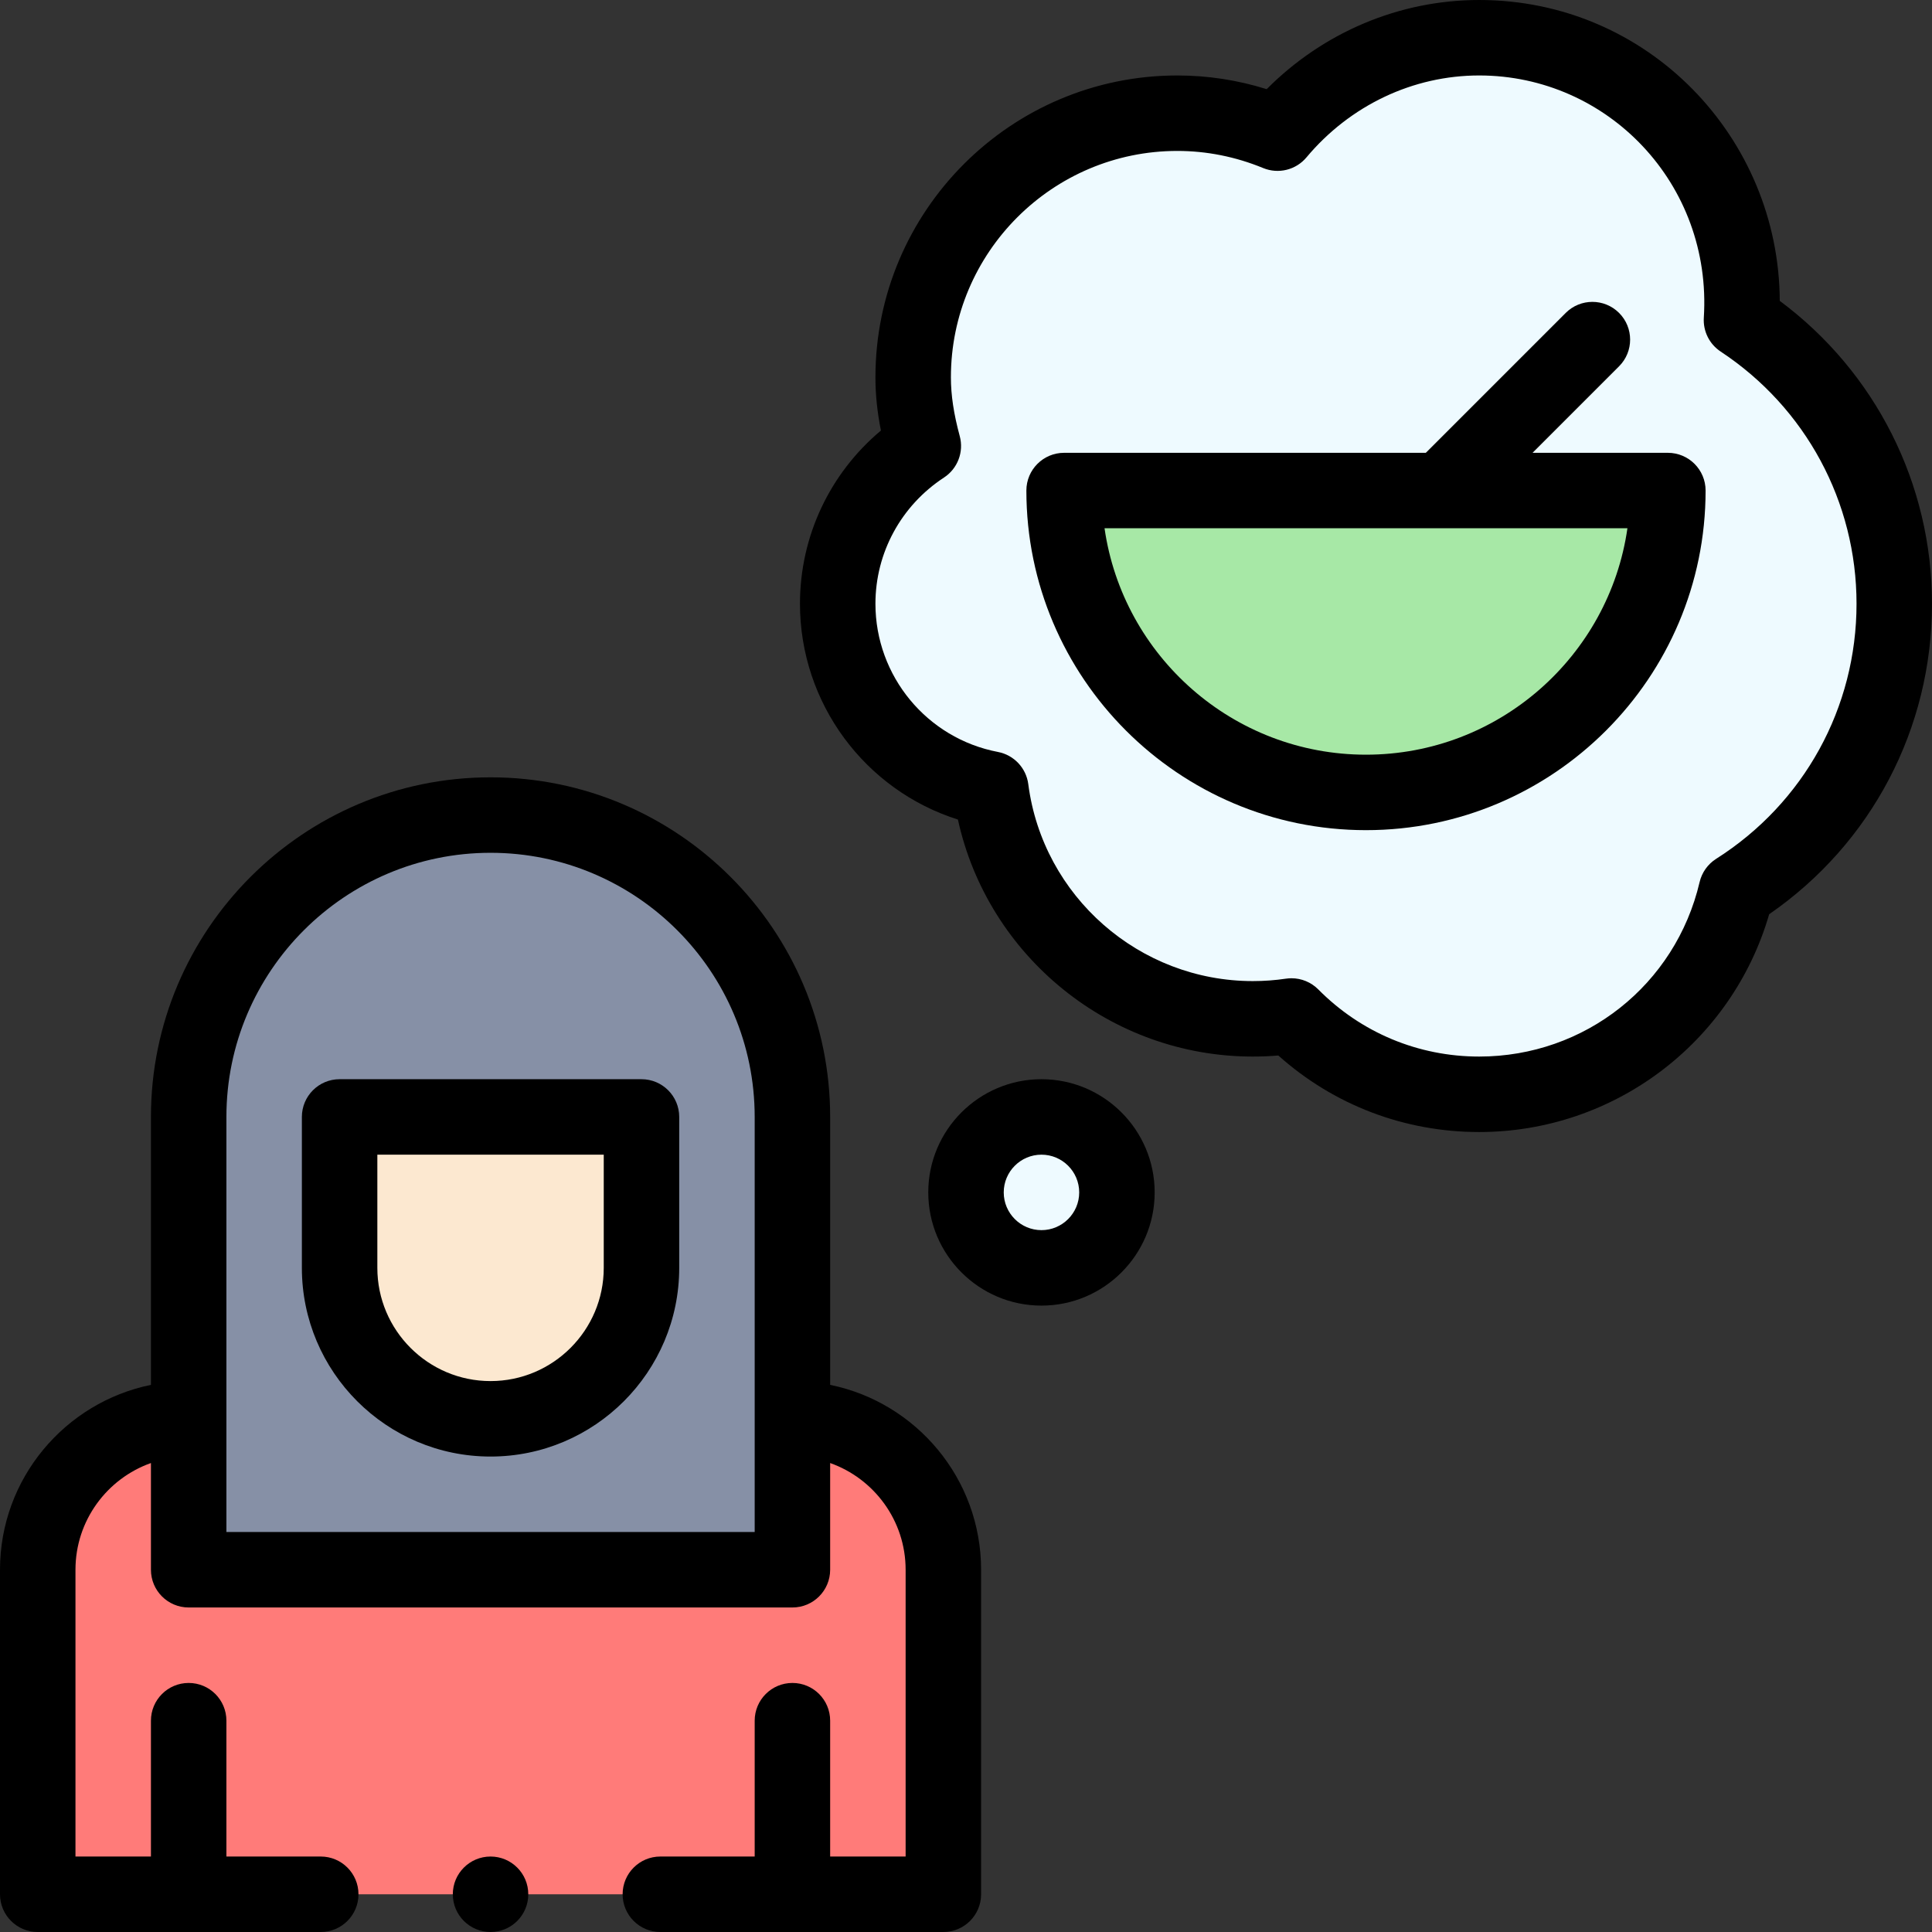 <svg id="Capa_1" enable-background="new 0 0 512 512" height="512" viewBox="0 0 512 512" width="512" xmlns="http://www.w3.org/2000/svg"><rect x="0" y="0" width="512" height="512" fill="#333333" stroke="none"/><g><g><path d="m210 376h-160c-22.09 0-40 17.91-40 40v86h240v-86c0-22.09-17.91-40-40-40z" fill="#ff7b79"/><path d="m130 216c-44.18 0-80 35.82-80 80v120h160v-120c0-44.18-35.82-80-80-80z" fill="#8690a6"/><path d="m461.51 84.83c24.39 16.1 40.49 43.76 40.49 75.17 0 31.99-16.69 60.09-41.85 76.05-7.25 30.92-35.01 53.95-68.15 53.95-19.45 0-37.05-7.94-49.74-20.75-3.35.5-6.77.75-10.26.75-35.58 0-64.95-26.54-69.41-60.9-23.12-4.41-40.59-24.71-40.59-49.1 0-17.52 9.05-32.88 22.69-41.81-1.58-5.84-2.69-11.86-2.69-18.19 0-38.66 31.34-70 70-70 9.41 0 18.36 1.92 26.56 5.29 12.84-15.33 31.88-25.29 53.44-25.29 40.23 0 72.09 34.06 69.51 74.83z" fill="#eefaff"/><path d="m442 130c0 44.18-35.82 80-80 80s-80-35.82-80-80z" fill="#a7e8a6"/><circle cx="276" cy="316" fill="#eefaff" r="20"/><path d="m170 296v40c0 22.09-17.91 40-40 40s-40-17.91-40-40v-40z" fill="#fce8d0"/></g><g><path d="m170 286h-80c-5.523 0-10 4.478-10 10v40c0 27.57 22.43 50 50 50s50-22.43 50-50v-40c0-5.522-4.477-10-10-10zm-10 50c0 16.542-13.458 30-30 30s-30-13.458-30-30v-30h60z"/><path d="m276 286c-16.542 0-30 13.458-30 30s13.458 30 30 30 30-13.458 30-30-13.458-30-30-30zm0 40c-5.514 0-10-4.486-10-10s4.486-10 10-10 10 4.486 10 10-4.486 10-10 10z"/><path d="m471.658 79.736c-.203-43.336-34.925-79.736-79.658-79.736-21.131 0-41.295 8.533-56.319 23.627-7.699-2.409-15.637-3.627-23.681-3.627-44.112 0-80 35.888-80 80 0 4.552.468 9.141 1.454 14.097-13.548 11.345-21.454 28.039-21.454 45.903 0 26.373 17.229 49.4 41.857 57.19 7.943 36.255 40.394 62.81 78.143 62.81 2.268 0 4.53-.095 6.766-.282 14.675 13.116 33.392 20.282 53.234 20.282 35.642 0 66.951-23.609 76.851-57.721 27.096-18.715 43.149-49.177 43.149-82.279 0-31.809-14.98-61.407-40.342-80.264zm-16.865 147.869c-2.21 1.401-3.782 3.613-4.379 6.161-6.383 27.222-30.404 46.234-58.414 46.234-16.13 0-31.272-6.317-42.636-17.788-1.892-1.909-4.456-2.962-7.104-2.962-.49 0-.984.036-1.477.109-2.846.425-5.802.641-8.783.641-30.055 0-55.631-22.436-59.493-52.188-.556-4.284-3.8-7.727-8.043-8.536-18.811-3.587-32.464-20.105-32.464-39.276 0-13.494 6.792-25.996 18.167-33.443 3.621-2.37 5.306-6.8 4.176-10.978-1.598-5.909-2.343-10.859-2.343-15.579 0-33.084 26.916-60 60-60 7.772 0 15.43 1.527 22.759 4.539 4.031 1.657 8.67.513 11.467-2.828 11.557-13.798 28.24-21.711 45.774-21.711 34.082 0 61.773 28.758 59.53 64.198-.227 3.578 1.479 7.003 4.471 8.978 22.541 14.88 35.999 39.86 35.999 66.824 0 27.554-13.909 52.827-37.207 67.605z"/><path d="m442 120h-35.857l22.929-22.929c3.905-3.905 3.905-10.237 0-14.143-3.905-3.904-10.237-3.904-14.143 0l-37.072 37.072h-95.857c-5.523 0-10 4.478-10 10 0 49.626 40.374 90 90 90s90-40.374 90-90c0-5.522-4.477-10-10-10zm-80 80c-35.203 0-64.421-26.122-69.288-60.01h138.576c-4.867 33.888-34.085 60.01-69.288 60.01z"/><circle cx="130" cy="502" r="10"/><path d="m220 367.006v-71.006c0-49.626-40.374-90-90-90s-90 40.374-90 90v71.006c-22.795 4.646-40 24.848-40 48.994v86c0 5.522 4.477 10 10 10h75c5.523 0 10-4.478 10-10s-4.477-10-10-10h-25v-36c0-5.522-4.477-10-10-10s-10 4.478-10 10v36h-20v-76c0-13.036 8.361-24.152 20-28.28v28.28c0 5.522 4.477 10 10 10h160c5.523 0 10-4.478 10-10v-28.28c11.639 4.128 20 15.243 20 28.28v76h-20v-36c0-5.522-4.477-10-10-10s-10 4.478-10 10v36h-25c-5.523 0-10 4.478-10 10s4.477 10 10 10h75c5.523 0 10-4.478 10-10v-86c0-24.146-17.205-44.348-40-48.994zm-20 38.994h-140v-110c0-38.599 31.402-70 70-70s70 31.401 70 70z"/></g></g></svg>